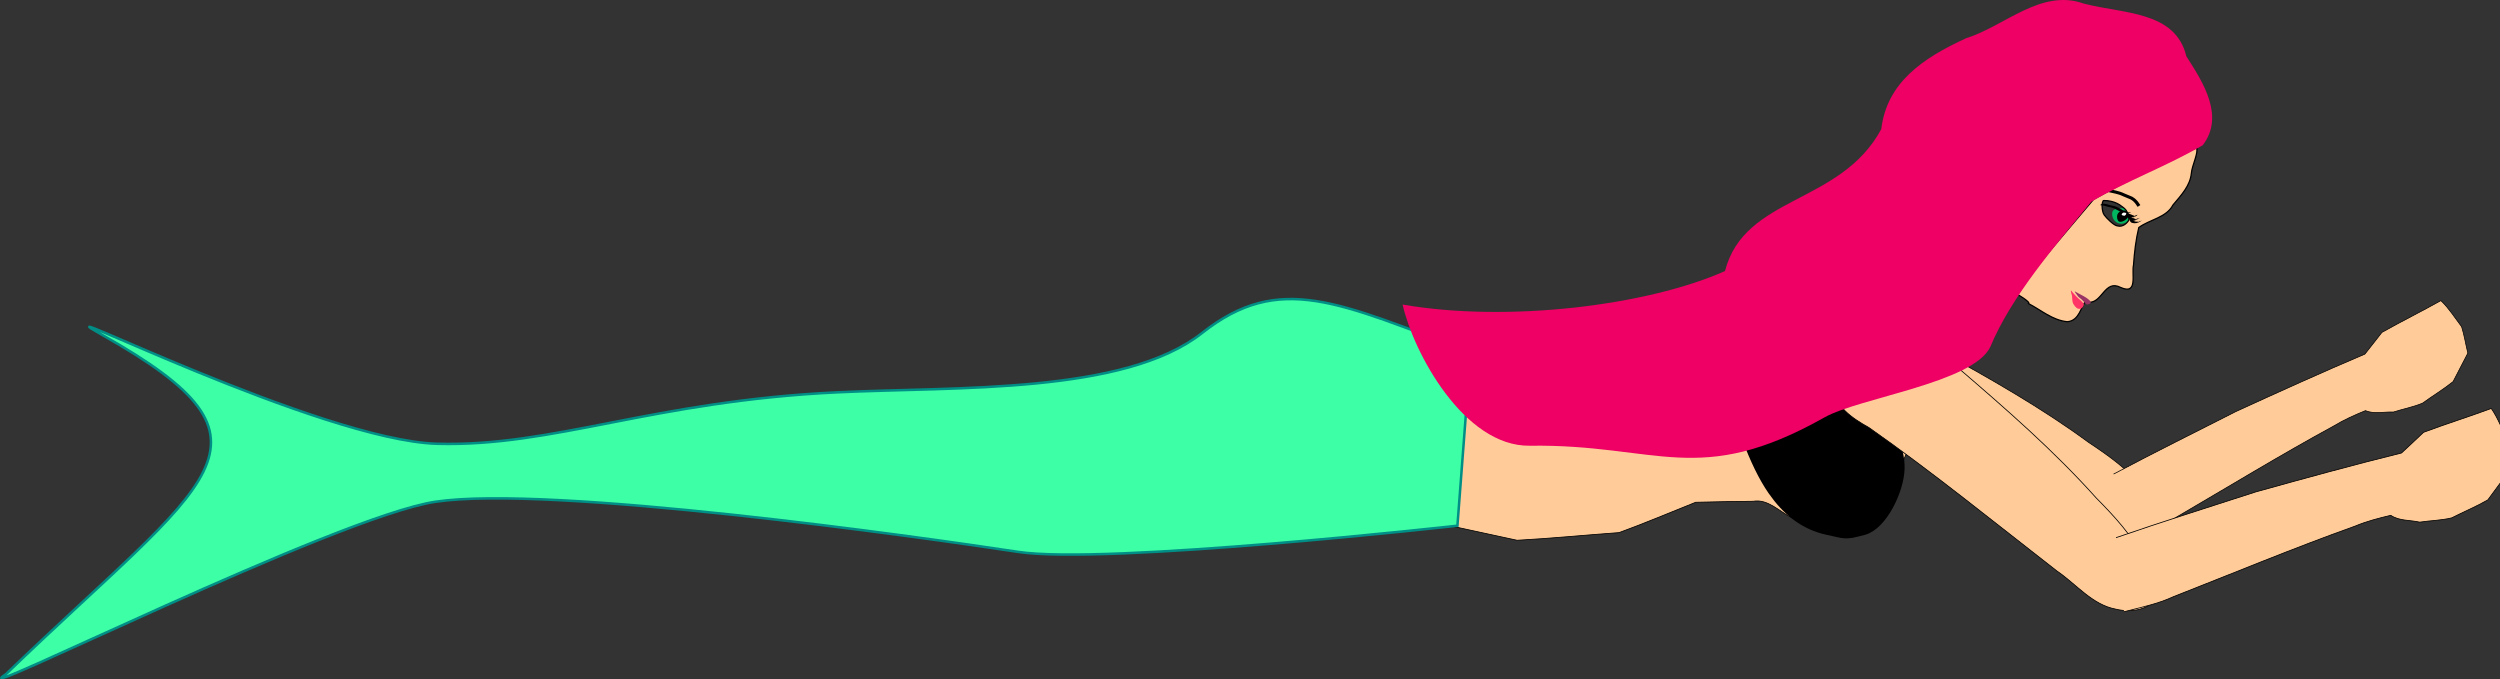 <?xml version="1.0" encoding="UTF-8" standalone="no"?>
<!-- Created with Inkscape (http://www.inkscape.org/) -->

<svg
   xmlns:dc="http://purl.org/dc/elements/1.1/"
   xmlns:cc="http://creativecommons.org/ns#"
   xmlns:rdf="http://www.w3.org/1999/02/22-rdf-syntax-ns#"
   xmlns:svg="http://www.w3.org/2000/svg"
   xmlns="http://www.w3.org/2000/svg"
   xmlns:sodipodi="http://sodipodi.sourceforge.net/DTD/sodipodi-0.dtd"
   xmlns:inkscape="http://www.inkscape.org/namespaces/inkscape"
   width="197.386"
   height="53.643"
   id="svg3068"
   version="1.1"
   inkscape:version="0.48.4 r9939"
   sodipodi:docname="playershape.svg">
  <rect width="100%" height="100%" fill="#333333" stroke="none"/>
  <defs
     id="defs3070" />
  <sodipodi:namedview
     id="base"
     pagecolor="#ffffff"
     bordercolor="#666666"
     borderopacity="1.0"
     inkscape:pageopacity="0.0"
     inkscape:pageshadow="2"
     inkscape:zoom="2.5191891"
     inkscape:cx="171.84216"
     inkscape:cy="26.483749"
     inkscape:document-units="px"
     inkscape:current-layer="layer1"
     showgrid="false"
     inkscape:window-width="1366"
     inkscape:window-height="716"
     inkscape:window-x="0"
     inkscape:window-y="0"
     inkscape:window-maximized="1"
     fit-margin-top="0"
     fit-margin-left="0"
     fit-margin-right="0"
     fit-margin-bottom="0" />
  <g
     inkscape:label="Ebene 1"
     inkscape:groupmode="layer"
     id="layer1"
     transform="translate(124.13,-949.522)">
    <g
       id="g3980">
      <g
         transform="matrix(0.915,-0.224,0.237,0.865,-258.829,122.196)"
         id="g3925-2">
        <g
           id="g3918-7"
           transform="translate(23.563,26.877)">
          <g
             transform="matrix(0.014,-0.062,0.057,0.013,-18.767,988.726)"
             id="g86-0"
             style="fill:#ffcc99;stroke:#000000;stroke-opacity:1">
            <path
               sodipodi:nodetypes="ccccccccccc"
               inkscape:connector-curvature="0"
               id="polygon88-9"
               d="m 142,1100 c -27.64,-3.246 -36.377,-33.202 -34.336,-56.882 1.014,-32.169 23.396,-57.629 35.888,-86.01 47.83,-92.865 97.787,-184.754 141.278,-279.761 8.297,-24.035 19.672,-50.839 46.344,-58.774 19.291,-9.683 38.772,-15.797 53.32,4.833 5.957,11.611 14.017,32.353 18.456,56.389 0.892,36.876 -7.965,74.187 -28.427,105.183 -41.477,71.974 -83.602,143.883 -133.982,210.117 -19.259,28.039 -39.632,55.862 -66.857,76.74 C 163.123,1081.224 152.562,1090.612 142,1100 z"
               style="stroke:#000000;stroke-opacity:1" />
          </g>
          <g
             transform="matrix(0.014,-0.062,0.057,0.013,-18.767,988.726)"
             id="g106-5"
             style="fill:#ffcc99;stroke:#000000;stroke-opacity:1">
            <path
               style="stroke:#000000"
               d="m 106.013,1054.812 c 8.423,21.416 15.687,43.366 27.731,63.118 40.396,76.097 82.291,151.413 120.447,228.675 8.075,14.478 14.095,29.869 19.809,45.395 -5.445,12.263 -2.05,26.768 -3,40 3.957,13.876 6.152,28.505 11.206,41.913 9.724,14.745 18.419,30.562 28.774,44.651 13.007,7.479 26.013,14.958 39.02,22.436 12.243,-2.704 24.992,-4.218 36.925,-7.651 12.597,-9.152 26.091,-17.184 37.075,-28.349 -14.4,-28.312 -27.495,-57.595 -41.883,-85.706 -9.712,-8.52 -20.091,-16.869 -29.524,-25.349 -23.923,-62.778 -49.35,-124.983 -74.947,-187.085 -27.273,-59.213 -53.87,-118.74 -82.143,-177.487"
               id="polygon108-5"
               inkscape:connector-curvature="0" />
          </g>
        </g>
      </g>
      <g
         style="stroke:#000000;stroke-opacity:1"
         transform="matrix(-0.877,-0.194,0.199,-0.855,-144.563,1812.517)"
         inkscape:transform-center-y="6.7967574"
         inkscape:transform-center-x="-19.980408"
         id="g3107-9">
        <g
           style="fill:#ffcc99;stroke:#000000;stroke-opacity:1"
           id="g86-8"
           transform="matrix(0.005,0.063,-0.058,0.005,63.269,950.075)" />
        <g
           style="fill:#ffcc99;stroke:#000000;stroke-opacity:1"
           id="g106-8"
           transform="matrix(0.005,0.063,-0.058,0.005,63.269,950.075)" />
      </g>
      <path
         sodipodi:nodetypes="sssss"
         inkscape:connector-curvature="0"
         id="path3139"
         d="m 44.097,966.453 c -0.028,0.432 -0.378,0.761 -0.783,0.735 -0.404,-0.026 -0.71,-0.398 -0.682,-0.83 0.028,-0.432 0.609,-0.417 1.014,-0.391 0.404,0.026 0.478,0.053 0.45,0.486 z"
         style="fill:#00b55f;fill-opacity:1;fill-rule:evenodd;stroke:none" />
      <g
         transform="matrix(0.011,0.063,-0.057,0.01,58.881,944.309)"
         id="g4"
         style="fill:#ffcc99;stroke:#000000;stroke-opacity:1">
        <path
           sodipodi:nodetypes="ccccccccccscccccccccc"
           inkscape:connector-curvature="0"
           id="polygon6"
           d="m 317,1261 c 14.437,-34.614 30.686,-68.853 44,-103.699 -0.073,-33.891 1.439,-67.878 -4.544,-101.408 -6.485,-54.459 -13.923,-108.893 -21.39,-163.161 C 321.896,846.777 308.055,800.942 295.099,754.982 287.034,705.333 273.998,656.661 266,607 c 20.073,-32.889 34.916,-68.671 56,-101 28.003,12.944 51.391,32.391 79.366,45.399 12.625,6.751 27.916,10.878 35.634,23.601 20.218,20.214 35.587,44.807 58.528,62.262 C 540.235,677.362 597.677,704.508 631,756 c 9.44,14.588 -6.344,34.647 -11.253,51.681 -1.141,15.143 -16.055,23.832 -22.412,36.922 -10.473,15.141 -27.932,27.461 -27.956,47.465 -3.85,25.806 -7.638,51.892 -11.055,77.601 6.897,36.643 14.643,73.297 20.529,110.025 -4.297,46.267 -7.408,92.799 -12.441,138.901 C 554.942,1249.73 543.471,1280.865 532,1312 c -27.653,-2.731 -55.879,-2.884 -83.177,-7.207 -38.599,-14.357 -76.486,-30.919 -116.858,-39.785 C 326.976,1263.672 321.988,1262.336 317,1261 z"
           style="stroke:#000000" />
      </g>
      <path
         sodipodi:nodetypes="sssss"
         inkscape:connector-curvature="0"
         id="path5690"
         d="m 43.728,966.845 c -0.232,0.193 -0.502,0.25 -0.604,0.128 -0.102,-0.123 -0.186,-0.495 0.046,-0.688 0.232,-0.193 0.692,-0.134 0.794,-0.011 0.102,0.123 -0.004,0.379 -0.236,0.572 z"
         style="fill:#000000;fill-opacity:1;fill-rule:evenodd;stroke:none" />
      <path
         sodipodi:nodetypes="ccccccccccccccccccccccccc"
         inkscape:connector-curvature="0"
         id="polygon26"
         d="m 49.299,961.209 c -1.142,0.34 -2.089,1.046 -3.185,1.488 -1.652,0.817 -3.347,1.644 -4.939,2.556 -2.068,2.464 -4.233,4.863 -6.098,7.461 0,0 1.153,0.662 0.96,0.781 0.989,0.513 1.891,1.315 3.053,1.429 0.974,-0.074 1.081,-1.243 1.451,-1.6 l 0.22,0.066 c 1.098,0.093 1.272,-1.836 2.547,-1.17 1.386,0.615 0.845,-1.067 1.014,-1.783 0.067,-0.985 0.182,-1.987 0.415,-2.951 0.866,-0.638 2.178,-0.776 2.698,-1.777 0.642,-0.77 1.361,-1.505 1.455,-2.524 0.053,-0.608 0.575,-1.612 0.408,-1.976 z m -7.323,4.144 c 0.074,0.018 0.299,0.006 0.37,0.028 0.311,0.044 0.62,0.146 0.878,0.313 0.153,0.115 0.359,0.244 0.48,0.39 0.161,0.196 0.308,0.732 0.23,0.85 -0.124,0.189 -0.452,0.533 -0.853,0.428 -0.29,-0.004 -0.902,-0.628 -1.071,-0.868 -0.119,-0.156 -0.163,-0.461 -0.17,-0.694 -0.013,-0.201 0.061,-0.466 0.135,-0.448 z"
         style="fill:#ffcc99;stroke:#000000;stroke-width:0.1;stroke-miterlimit:4;stroke-opacity:1;stroke-dasharray:none" />
      <g
         transform="matrix(0.063,0.004,-0.004,0.058,22.664,950.226)"
         id="g32"
         style="fill:none;stroke:#000000;stroke-width:4.209;stroke-miterlimit:4;stroke-dasharray:none">
        <path
           style="stroke-width:4.209;stroke-miterlimit:4;stroke-dasharray:none"
           sodipodi:nodetypes="cccc"
           inkscape:connector-curvature="0"
           id="polyline34"
           d="m 325.285,224.438 c 6.876,1.346 14.035,1.792 20.503,4.71 3.398,1.274 6.796,2.548 10.194,3.823 6.371,3.519 7.705,7.172 10.057,10.009" />
      </g>
      <g
         transform="matrix(0.068,0.004,-0.004,0.062,19.995,946.755)"
         id="g52"
         style="fill:#993366;stroke:none">
        <path
           sodipodi:nodetypes="cccccc"
           inkscape:connector-curvature="0"
           id="polygon54"
           d="m 313.056,395.572 c -0.922,-0.235 1.364,3.029 2.89,4.741 1.189,2.234 3.559,3.232 5.299,4.909 2.093,1.937 4.001,4.062 6.059,6.035 1.75,0.285 5.286,-1.241 4.724,-3.571 -2.769,-4.997 -14.483,-9.336 -18.973,-12.114 z" />
      </g>
      <g
         transform="matrix(0.063,0.004,-0.004,0.058,8.194,946.434)"
         id="g60"
         style="fill:#ff3366;stroke:none">
        <path
           sodipodi:nodetypes="ccccccc"
           inkscape:connector-curvature="0"
           id="polygon62"
           d="m 533.92,436.8 c 2.498,0.478 5.661,-5.79 4.261,-7.369 -2.505,-3.373 -7.104,-6.261 -9.967,-9.304 -1.051,-1.053 -5.988,-6.053 -6.655,-7.358 -1.392,0.296 1.386,6.084 1.402,6.953 0.638,3.183 0.642,7.795 2.163,10.71 3.567,5.453 5.805,6.833 8.795,6.369 z" />
      </g>
      <path
         sodipodi:nodetypes="cssssc"
         transform="translate(-0.028,935.915)"
         inkscape:connector-curvature="0"
         id="path3967"
         d="m 11.311,38.359 c 0,0 1.708,9.697 4.636,13.907 1.087,1.563 2.458,2.71 4.324,3.089 1.367,0.277 1.179,0.412 2.733,-10e-7 1.42,-0.377 2.727,-3.071 2.77,-4.749 C 25.944,44.089 11.311,38.359 11.311,38.359 z"
         style="fill:#000000;fill-opacity:1;stroke:#000000;stroke-width:1px;stroke-linecap:butt;stroke-linejoin:miter;stroke-opacity:1" />
      <g
         transform="matrix(0.997,-0.074,0.074,0.997,-98.317,-16.94)"
         id="g3925">
        <g
           id="g3918"
           transform="translate(23.563,26.877)">
          <g
             transform="matrix(0.014,-0.062,0.057,0.013,-18.767,988.726)"
             id="g86"
             style="fill:#ffcc99;stroke:#000000;stroke-opacity:1" />
          <g
             transform="matrix(0.014,-0.062,0.057,0.013,-18.767,988.726)"
             id="g106"
             style="fill:#ffcc99;stroke:#000000;stroke-opacity:1">
            <g
               id="g3970">
              <path
                 transform="translate(4.8568983e-6,6.6090704e-6)"
                 style="fill:#ffcc99;stroke:#000000;stroke-opacity:1"
                 d="m 142,1100 c -27.64,-3.246 -36.377,-33.202 -34.336,-56.882 1.014,-32.169 23.396,-57.629 35.888,-86.01 47.83,-92.865 97.787,-184.754 141.278,-279.761 8.297,-24.035 19.672,-50.839 46.344,-58.774 19.291,-9.683 38.772,-15.797 53.32,4.833 5.957,11.611 14.017,32.353 18.456,56.389 0.892,36.876 -7.965,74.187 -28.427,105.183 -41.477,71.974 -83.602,143.883 -133.982,210.117 -19.259,28.039 -39.632,55.862 -66.857,76.74 C 163.123,1081.224 152.562,1090.612 142,1100 z"
                 id="polygon88"
                 inkscape:connector-curvature="0"
                 sodipodi:nodetypes="ccccccccccc" />
              <path
                 inkscape:connector-curvature="0"
                 id="polygon108"
                 d="m 106.013,1054.812 c 8.423,21.416 15.687,43.366 27.731,63.118 40.396,76.097 82.291,151.413 120.447,228.675 8.075,14.478 14.095,29.869 19.809,45.395 -5.445,12.263 -2.05,26.768 -3,40 3.957,13.876 6.152,28.505 11.206,41.913 9.724,14.745 18.419,30.562 28.774,44.651 13.007,7.479 26.013,14.958 39.02,22.436 12.243,-2.704 24.992,-4.218 36.925,-7.651 12.597,-9.152 26.091,-17.184 37.075,-28.349 -14.4,-28.312 -27.495,-57.595 -41.883,-85.706 -9.712,-8.52 -20.091,-16.869 -29.524,-25.349 -23.923,-62.778 -49.35,-124.983 -74.947,-187.085 -27.273,-59.213 -53.87,-118.74 -82.143,-177.487"
                 style="stroke:#000000" />
            </g>
          </g>
        </g>
      </g>
      <g
         transform="matrix(1.211,0,0,1.199,-9.048,-191.78)"
         style="stroke-width:0.2;stroke-miterlimit:4;stroke-dasharray:none"
         id="g3974">
        <path
           style="fill:#000000;fill-opacity:1;fill-rule:evenodd;stroke:none"
           d="m 42.056,965.286 c 0.186,0.004 0.364,0.06 0.539,0.114 0.138,0.029 0.28,0.051 0.405,0.116 0.209,0.085 0.386,0.22 0.579,0.331 0.063,0.056 0.152,0.064 0.217,0.116 0.081,0.075 0.129,0.174 0.18,0.267 0.041,0.099 0.096,0.231 0.231,0.238 0.081,0.015 0.164,0.008 0.246,-0.004 -0.05,0.022 -0.198,0.084 -0.076,0.022 0.045,-0.021 0.23,-0.103 0.096,-0.044 -0.038,0.016 -0.17,0.081 -0.066,0.026 0.066,-0.026 0.136,-0.043 0.204,-0.066 -0.043,0.043 -0.188,0.1 -0.197,0.098 0.035,-0.015 0.177,-0.081 0.079,-0.025 -0.143,0.089 -0.328,0.135 -0.498,0.083 -0.134,-0.023 -0.168,-0.16 -0.213,-0.258 -0.047,-0.096 -0.102,-0.195 -0.202,-0.255 -0.111,-0.068 -0.231,-0.124 -0.339,-0.196 -0.113,-0.074 -0.225,-0.149 -0.352,-0.203 -0.141,-0.072 -0.296,-0.119 -0.455,-0.14 -0.167,-0.045 -0.332,-0.116 -0.509,-0.11 -0.082,-0.029 0.104,-0.079 0.129,-0.11 z"
           id="path5696"
           inkscape:connector-curvature="0" />
        <path
           style="fill:#000000;fill-opacity:1;fill-rule:evenodd;stroke:none"
           id="path5698"
           d="m 43.999,966.229 c 0.037,0.002 0.07,0.017 0.104,0.029 0.034,0.01 0.064,0.028 0.097,0.041 0.036,0.012 0.053,0.013 0.09,0.003 0.067,-0.038 0.003,-7.3e-4 -0.165,0.072 -0.004,6.9e-4 0.008,-0.004 0.011,-0.006 0.012,-0.007 0.023,-0.014 0.034,-0.022 0.022,-0.015 0.048,-0.027 0.072,-0.041 0.012,-0.006 0.022,-0.013 0.033,-0.02 0,0 0.2,-0.063 0.2,-0.063 l 0,0 c -0.009,0.01 -0.017,0.02 -0.031,0.025 -0.024,0.012 -0.047,0.027 -0.072,0.038 -0.039,0.027 0.018,-0.013 -0.021,0.017 -0.003,0.003 -0.019,0.012 -0.023,0.014 -0.197,0.091 -0.127,0.073 -0.211,0.094 -0.033,0.005 -0.066,-10e-4 -0.097,-0.013 -0.032,-0.014 -0.063,-0.029 -0.096,-0.041 -0.033,-0.013 -0.067,-0.023 -0.103,-0.022 0,0 0.18,-0.103 0.18,-0.103 z"
           inkscape:connector-curvature="0" />
        <path
           style="fill:#000000;fill-opacity:1;fill-rule:evenodd;stroke:none"
           id="path5700"
           d="m 43.809,965.964 c 0.03,0.01 0.06,0.023 0.09,0.034 0.023,0.01 0.048,0.015 0.07,0.027 0.024,0.011 0.045,0.025 0.07,0.034 0.025,0.014 0.053,0.021 0.081,0.026 0.027,0.002 0.055,0.009 0.082,0.004 0.068,-0.025 0.154,-0.065 -0.155,0.069 -0.004,6.9e-4 0.008,-0.003 0.011,-0.006 0.008,-0.004 0.015,-0.01 0.023,-0.014 0.024,-0.013 0.04,-0.034 0.056,-0.055 0,0 0.199,-0.066 0.199,-0.066 l 0,0 c -0.015,0.022 -0.031,0.045 -0.053,0.062 -0.078,0.049 -0.162,0.103 -0.258,0.114 -0.028,-10e-4 -0.057,-0.004 -0.085,-0.009 -0.029,-0.006 -0.057,-0.017 -0.083,-0.03 -0.024,-0.012 -0.047,-0.024 -0.071,-0.034 -0.023,-0.008 -0.046,-0.018 -0.069,-0.026 -0.029,-0.012 -0.058,-0.024 -0.089,-0.031 0,0 0.181,-0.1 0.181,-0.1 z"
           inkscape:connector-curvature="0" />
        <path
           style="fill:#000000;fill-opacity:1;fill-rule:evenodd;stroke:none"
           id="path5702"
           d="m 43.47,965.743 c 0.025,0.017 0.054,0.029 0.082,0.04 0.024,0.013 0.051,0.021 0.077,0.031 0.025,0.007 0.05,0.014 0.073,0.026 0.023,0.012 0.051,0.016 0.077,0.019 0.015,0.004 0.025,5.7e-4 0.039,-0.005 0.004,-7.8e-4 0.018,-0.006 0.014,-0.003 -0.252,0.114 -0.226,0.101 -0.161,0.069 0.016,-0.007 0.026,-0.019 0.038,-0.03 0,0 0.202,-0.061 0.202,-0.061 l 0,0 c -0.016,0.009 -0.024,0.023 -0.038,0.033 -0.082,0.047 -0.172,0.111 -0.272,0.098 -0.028,-0.005 -0.056,-0.011 -0.081,-0.024 -0.023,-0.009 -0.047,-0.017 -0.071,-0.025 -0.026,-0.01 -0.052,-0.019 -0.076,-0.031 -0.03,-0.013 -0.061,-0.026 -0.087,-0.044 0,0 0.187,-0.093 0.187,-0.093 z"
           inkscape:connector-curvature="0" />
      </g>
      <path
         sodipodi:nodetypes="sssss"
         inkscape:connector-curvature="0"
         id="path5706"
         d="m 43.749,966.385 c -0.004,0.07 -0.099,0.177 -0.155,0.174 -0.056,-0.004 -0.214,-0.033 -0.21,-0.102 0.004,-0.07 0.118,-0.157 0.174,-0.153 0.056,0.004 0.195,0.013 0.19,0.082 z"
         style="fill:#ffffff;fill-opacity:1;fill-rule:evenodd;stroke:none" />
      <path
         sodipodi:nodetypes="csssscsscc"
         transform="translate(-0.028,935.915)"
         inkscape:connector-curvature="0"
         id="path3965"
         d="M -7.992,41.42 C -18.4,37.517 -23.053,35.062 -29.187,39.895 c -6.133,4.832 -19.307,4.235 -28.799,4.687 -14.595,0.696 -22.413,4.315 -31.599,4.063 -9.186,-0.252 -32.607,-12.067 -26.456,-8.599 15.309,8.633 8.552,11.219 -7.595,26.792 -4.016,2.65 26.136,-12.459 33.92,-13.617 9.044,-1.345 38.038,2.752 45.982,3.957 6.9,1.047 34.702,-2.065 34.702,-2.065 z"
         style="fill:#3cffa6;fill-opacity:1;stroke:#008e86;stroke-width:0.2;stroke-linecap:butt;stroke-linejoin:miter;stroke-miterlimit:4;stroke-opacity:1;stroke-dasharray:none" />
      <path
         sodipodi:nodetypes="scccccccccss"
         inkscape:connector-curvature="0"
         id="polygon22"
         d="m -3.348,984.714 c -5.213,0.073 -9.21,-7.418 -10.04,-11.146 8.274,1.435 19.297,0.095 25.455,-2.646 1.545,-5.986 9.11,-5.216 12.338,-11.206 0.439,-3.665 3.254,-5.595 6.696,-7.176 3.064,-0.954 5.914,-3.943 9.291,-2.735 3.165,0.819 7.237,0.578 8.102,4.166 1.349,2.087 3.028,4.735 1.295,7.015 -2.804,1.648 -5.986,2.802 -8.808,4.469 -2.789,3.397 -6.302,7.432 -7.974,11.469 -1.377,2.832 -10.333,4 -13.087,5.554 -9.932,5.603 -13.179,2.095 -23.268,2.236 z"
         style="fill:#ee0064;fill-opacity:1;stroke:none" />
    </g>
  </g>
</svg>
